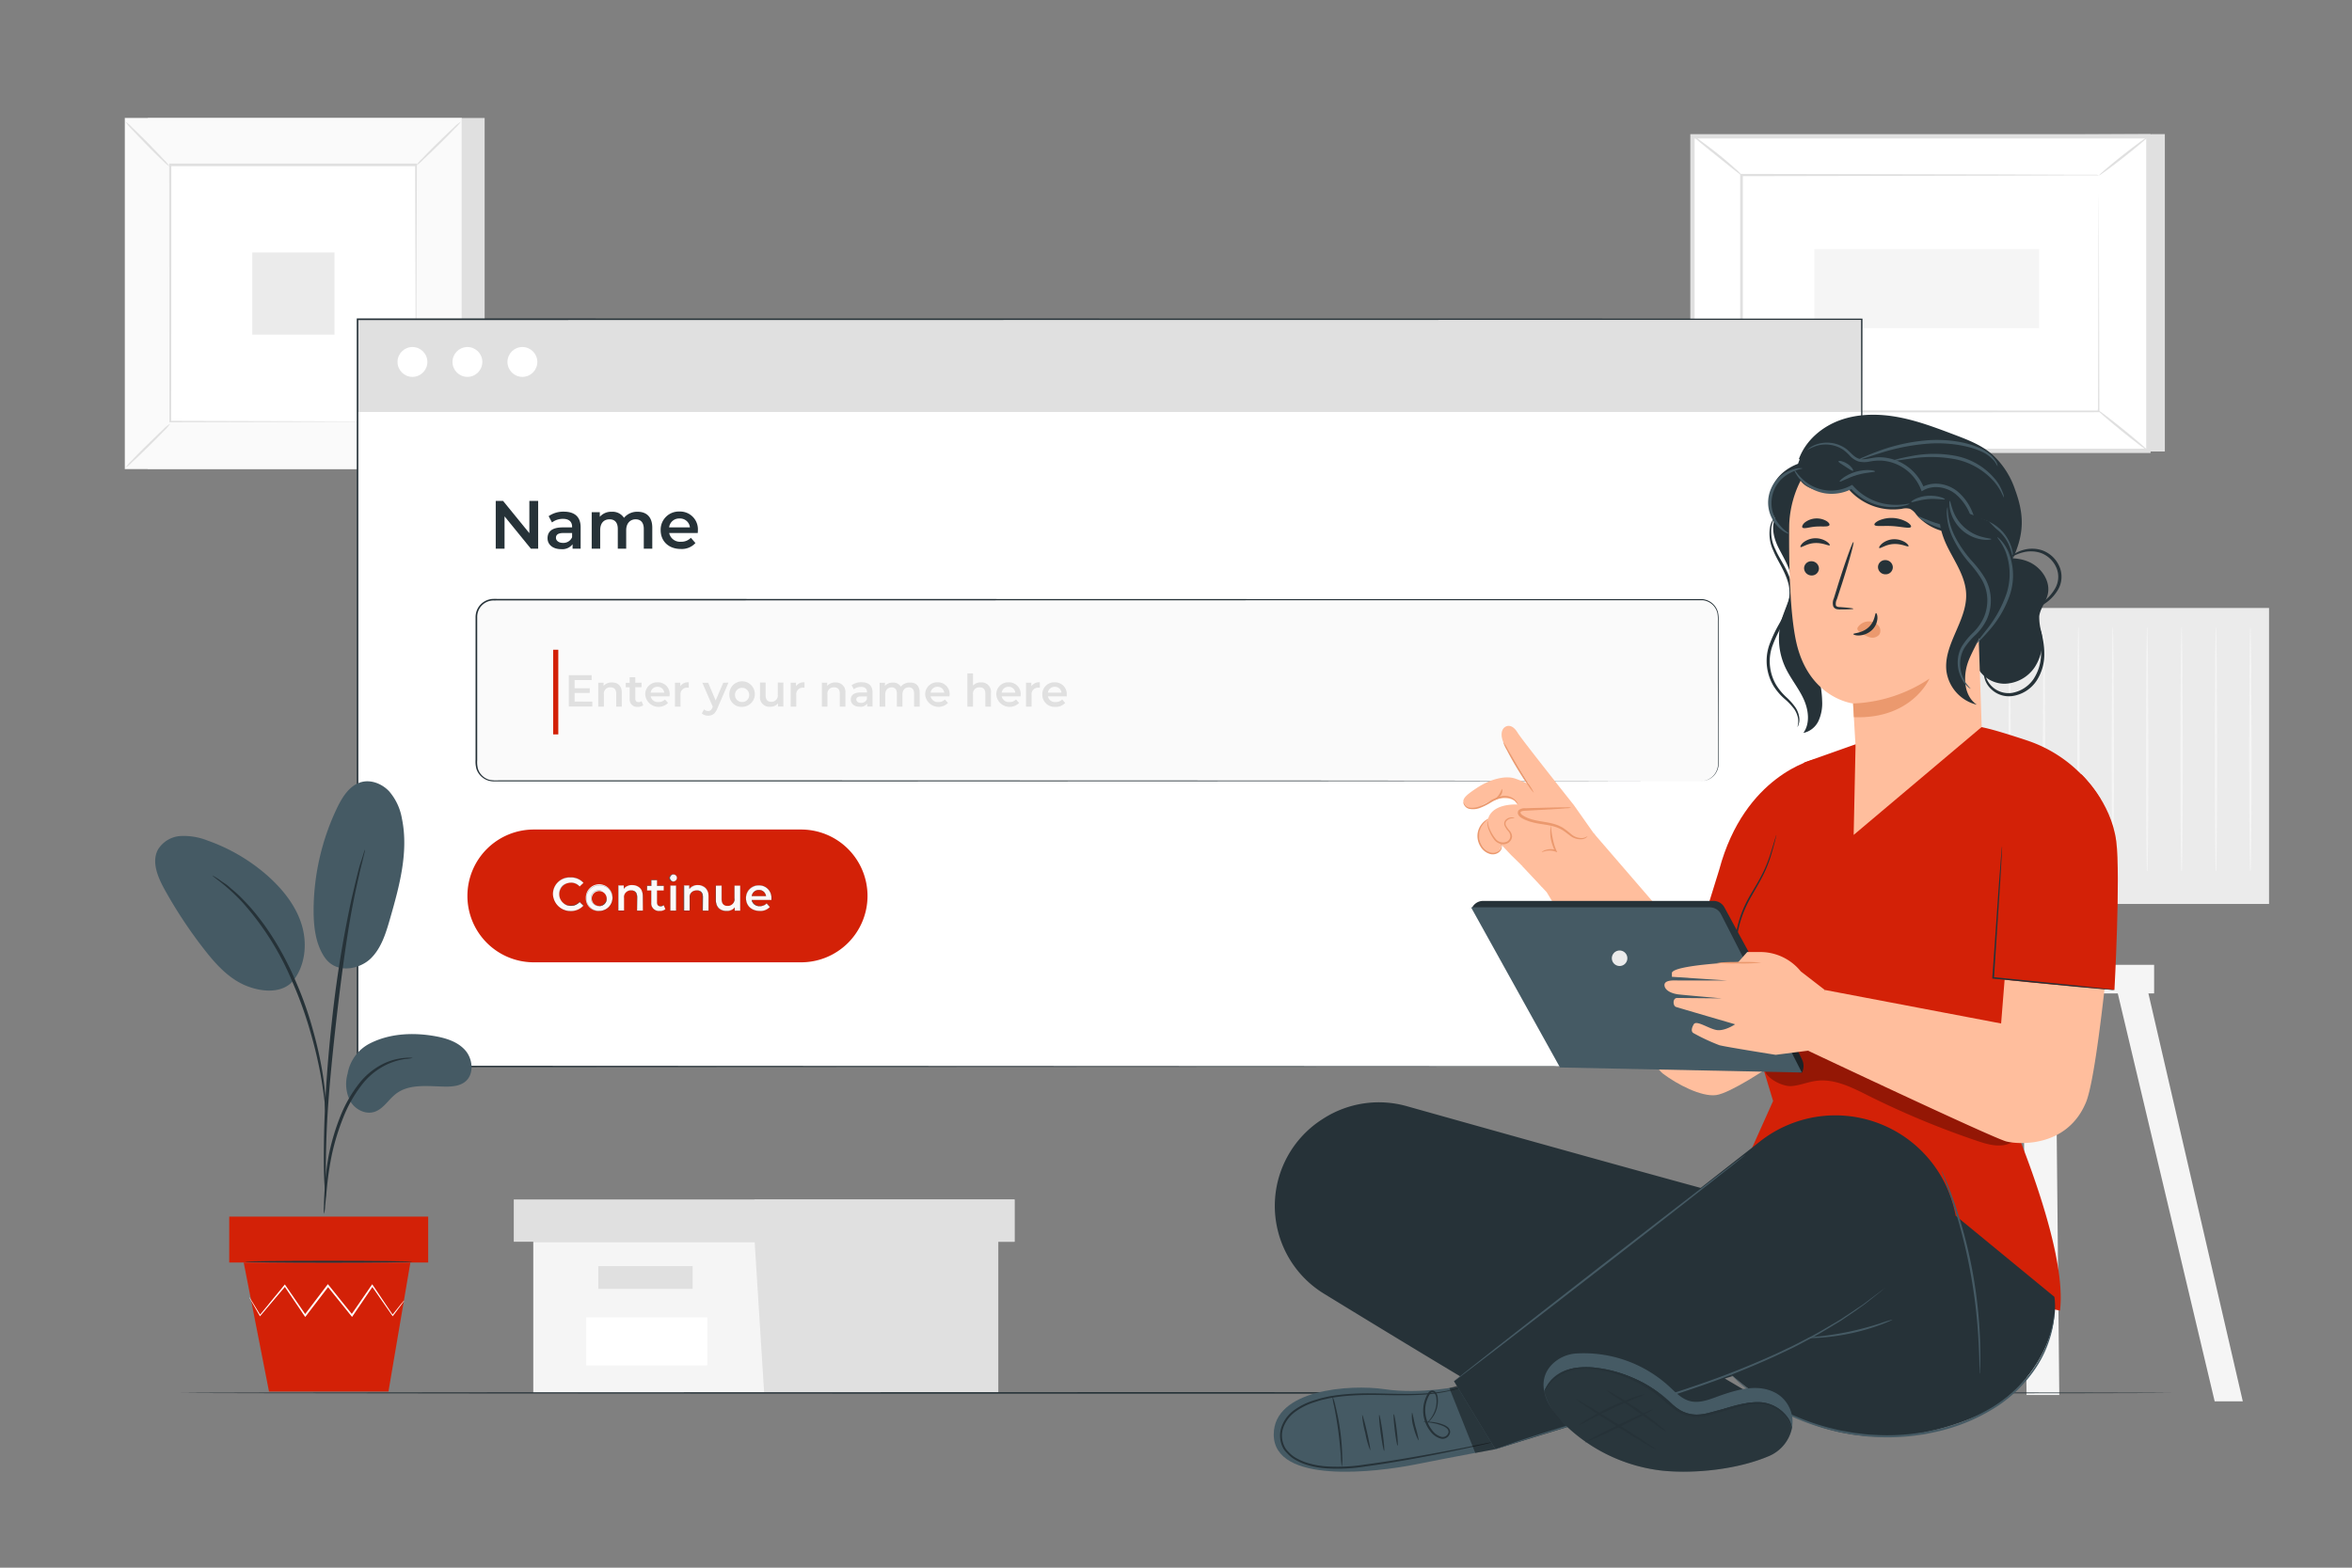 <svg xmlns="http://www.w3.org/2000/svg" viewBox="0 0 750 500"><rect x="0" y="0" width="750" height="500" fill="#808080" stroke="none"/><g id="freepik--background-complete--inject-47"><rect x="47.12" y="37.63" width="107.42" height="111.98" style="fill:#e0e0e0"></rect><rect x="39.84" y="37.63" width="107.42" height="111.98" style="fill:#fafafa"></rect><path d="M147.3,149.65H39.81V37.6H147.3Zm-107.42-.07H147.23V37.67H39.88Z" style="fill:#e0e0e0"></path><rect x="54.29" y="52.69" width="78.54" height="81.87" style="fill:#fff"></rect><path d="M54.29,135.11a13.32,13.32,0,0,1-1.94,2.25c-1.26,1.32-3,3.11-5,5.06s-3.79,3.68-5.13,4.91A12.37,12.37,0,0,1,40,149.22,13.11,13.11,0,0,1,41.88,147c1.26-1.32,3-3.12,5-5.07S50.69,138.22,52,137A11.33,11.33,0,0,1,54.29,135.11Z" style="fill:#e0e0e0"></path><path d="M132.83,134.9a13.32,13.32,0,0,1,2.25,1.94c1.32,1.26,3.12,3,5.06,5s3.68,3.79,4.91,5.13a12.37,12.37,0,0,1,1.89,2.27,13.58,13.58,0,0,1-2.24-1.93c-1.32-1.26-3.12-3-5.07-5s-3.69-3.81-4.92-5.15A11.33,11.33,0,0,1,132.83,134.9Z" style="fill:#e0e0e0"></path><path d="M132.61,52.91a13.11,13.11,0,0,1,1.94-2.26c1.26-1.32,3-3.11,5-5.06s3.8-3.68,5.13-4.91a12.77,12.77,0,0,1,2.27-1.89A12.18,12.18,0,0,1,145,41c-1.26,1.33-3,3.12-5,5.07s-3.8,3.69-5.14,4.93A12.57,12.57,0,0,1,132.61,52.91Z" style="fill:#e0e0e0"></path><path d="M54.07,53.11a13.32,13.32,0,0,1-2.25-1.94c-1.33-1.26-3.12-3-5.06-5s-3.69-3.8-4.92-5.13A12.77,12.77,0,0,1,40,38.78,12.4,12.4,0,0,1,42.2,40.7c1.32,1.26,3.12,3,5.07,5s3.69,3.8,4.92,5.14A12.17,12.17,0,0,1,54.07,53.11Z" style="fill:#e0e0e0"></path><path d="M132.61,134.56s0-.14,0-.4,0-.65,0-1.14c0-1,0-2.5,0-4.42,0-3.88,0-9.52-.08-16.69,0-14.33-.09-34.76-.15-59.22l.3.3L54.29,53h0l.34-.35c0,30.05,0,58.16-.05,81.87l-.29-.3,56.71.16,15.93.07,4.21,0h1.09l.38,0a2,2,0,0,1-.34,0l-1.06,0-4.16,0-15.86.08-56.9.15H54v-.3c0-23.71,0-51.82-.05-81.87v-.35h.35l78.32,0h.31v.31c-.07,24.54-.12,45-.16,59.42,0,7.13-.06,12.75-.08,16.62,0,1.89,0,3.34,0,4.36,0,.47,0,.84,0,1.11A2.29,2.29,0,0,1,132.61,134.56Z" style="fill:#e0e0e0"></path><rect x="80.45" y="80.52" width="26.21" height="26.21" style="fill:#ebebeb"></rect><polygon points="690.32 42.77 690.32 144 544.92 144 539.69 43.48 690.32 42.77" style="fill:#e0e0e0"></polygon><rect x="562.23" y="20.94" width="100.31" height="145.39" transform="translate(518.75 706.02) rotate(-90)" style="fill:#fff"></rect><path d="M685.77,144.48H539V42.79H685.77ZM540.38,143.1h144V44.17h-144Z" style="fill:#e0e0e0"></path><rect x="555.43" y="55.94" width="113.9" height="75.38" style="fill:#fff"></rect><path d="M669.33,55.94l-.56,0-1.62,0-6.25,0-23.48.09-82,.16.33-.33c0,23,0,48.55,0,75.38h0l-.36-.36,113.9.07-.28.29c.06-23,.11-41.75.15-54.85,0-6.55,0-11.66.07-15.17,0-1.73,0-3.06,0-4s0-1.39,0-1.39,0,.44,0,1.32,0,2.23,0,3.94c0,3.49,0,8.58.07,15.1,0,13.14.09,32,.15,55v.28h-.29l-113.9.07h-.36v-.36h0c0-26.83,0-52.35,0-75.38v-.33h.33l82.21.16,23.4.09,6.19,0,1.58,0Z" style="fill:#e0e0e0"></path><path d="M539.69,43.2a12,12,0,0,1,2.5,1.62c1.48,1.07,3.51,2.59,5.7,4.34s4.11,3.41,5.46,4.65a11.35,11.35,0,0,1,2.08,2.13c-.13.15-3.63-2.73-8-6.22S539.56,43.36,539.69,43.2Z" style="fill:#e0e0e0"></path><path d="M685.08,43.48c.12.16-3.3,3.07-7.65,6.51s-8,6.11-8.1,5.95,3.3-3.07,7.65-6.51S685,43.32,685.08,43.48Z" style="fill:#e0e0e0"></path><path d="M685,143.8l-16.21-13.14" style="fill:#fff"></path><path d="M668.75,130.66c.13-.15,3.86,2.67,8.33,6.29s8,6.7,7.88,6.85-3.85-2.66-8.33-6.29S668.63,130.82,668.75,130.66Z" style="fill:#e0e0e0"></path><path d="M539.69,143.79c-.13-.16,3.26-3,7.57-6.45s7.89-6,8-5.88-3.26,3-7.57,6.45S539.81,143.94,539.69,143.79Z" style="fill:#e0e0e0"></path><rect x="601.77" y="56.22" width="25.24" height="71.67" transform="translate(522.34 706.44) rotate(-90)" style="fill:#f5f5f5"></rect><polygon points="170.05 396.04 170.05 444.25 240.56 444.25 318.32 444.25 318.32 396.04 170.05 396.04" style="fill:#f5f5f5"></polygon><polygon points="163.83 382.56 163.83 396.04 323.51 396.04 323.51 382.56 240.56 382.56 163.83 382.56" style="fill:#e0e0e0"></polygon><polygon points="243.67 444.25 318.32 444.25 318.32 396.04 323.51 396.04 323.51 382.56 240.56 382.56 240.56 394.79 243.67 444.25" style="fill:#e0e0e0"></polygon><rect x="190.79" y="403.81" width="30.07" height="7.26" style="fill:#e0e0e0"></rect><rect x="186.92" y="420.14" width="38.61" height="15.33" style="fill:#fff"></rect><polygon points="619.11 309.16 585.04 446.95 594.01 446.95 628.92 309.16 619.11 309.16" style="fill:#f5f5f5"></polygon><polygon points="683.3 309.16 715.18 446.95 706.21 446.95 673.49 309.16 683.3 309.16" style="fill:#f5f5f5"></polygon><polygon points="656.66 444.92 646.22 444.92 644.66 286.78 655.1 286.78 656.66 444.92" style="fill:#f5f5f5"></polygon><rect x="576.21" y="193.91" width="147.34" height="94.4" style="fill:#ebebeb"></rect><rect x="612.95" y="307.72" width="73.95" height="9.12" style="fill:#f5f5f5"></rect><path d="M586,276a9.39,9.39,0,0,1,.1,1.73h-.2c-.15-4.62-.26-19.91-.26-38,0-10.94.08-20.83.11-28.12,0-3.52.08-6.41.11-8.52,0-.94,0-1.71.07-2.32a3.7,3.7,0,0,1,.07-.81,3.25,3.25,0,0,1,.08.81c0,.61,0,1.38.07,2.32,0,2.11.06,5,.11,8.52,0,7.29.07,17.18.11,28.12,0,18.13-.11,33.42-.27,38h-.2A10.74,10.74,0,0,1,586,276Z" style="fill:#f5f5f5"></path><path d="M597,276a10.74,10.74,0,0,1,.1,1.73h-.2c-.15-4.62-.26-19.91-.26-38,0-10.94.08-20.83.1-28.12,0-3.52.09-6.41.12-8.52,0-.94,0-1.71.07-2.32a3,3,0,0,1,.07-.81,3.7,3.7,0,0,1,.07.81c0,.61,0,1.38.07,2.32,0,2.11.07,5,.12,8.52,0,7.29.06,17.18.1,28.12,0,18.13-.11,33.42-.26,38h-.2A9.39,9.39,0,0,1,597,276Z" style="fill:#f5f5f5"></path><path d="M607.94,276a12.56,12.56,0,0,1,.1,1.73h-.2c-.16-4.62-.27-19.91-.27-38,0-10.94.08-20.83.11-28.12.05-3.52.09-6.41.11-8.52,0-.94.05-1.71.07-2.32a3.25,3.25,0,0,1,.08-.81,3.7,3.7,0,0,1,.07.81c0,.61,0,1.38.07,2.32,0,2.11.06,5,.11,8.52,0,7.29.07,17.18.11,28.12,0,18.13-.11,33.42-.26,38h-.21A9.79,9.79,0,0,1,607.94,276Z" style="fill:#f5f5f5"></path><path d="M618.9,276a9.39,9.39,0,0,1,.1,1.73h-.2c-.15-4.62-.26-19.91-.26-38,0-10.94.08-20.83.11-28.12,0-3.52.08-6.41.11-8.52,0-.94,0-1.71.07-2.32a3.7,3.7,0,0,1,.07-.81,3.25,3.25,0,0,1,.08.81c0,.61,0,1.38.06,2.32,0,2.11.07,5,.12,8.52,0,7.29.06,17.18.1,28.12,0,18.13-.11,33.42-.26,38h-.2A10.74,10.74,0,0,1,618.9,276Z" style="fill:#f5f5f5"></path><path d="M629.87,276a10.74,10.74,0,0,1,.1,1.73h-.2c-.15-4.62-.27-19.91-.27-38,0-10.94.08-20.83.11-28.12,0-3.52.09-6.41.12-8.52,0-.94,0-1.71.06-2.32a3.25,3.25,0,0,1,.08-.81,3.7,3.7,0,0,1,.07.81c0,.61,0,1.38.07,2.32,0,2.11.07,5,.11,8.52,0,7.29.07,17.18.11,28.12,0,18.13-.11,33.42-.26,38h-.2A9.39,9.39,0,0,1,629.87,276Z" style="fill:#f5f5f5"></path><path d="M640.83,276a9.39,9.39,0,0,1,.1,1.73h-.2c-.15-4.62-.26-19.91-.26-38,0-10.94.08-20.83.11-28.12,0-3.52.08-6.41.11-8.52,0-.94,0-1.71.07-2.32a3.7,3.7,0,0,1,.07-.81,3.25,3.25,0,0,1,.08.81c0,.61,0,1.38.07,2.32,0,2.11.06,5,.11,8.52,0,7.29.07,17.18.11,28.12,0,18.13-.11,33.42-.27,38h-.2A10.74,10.74,0,0,1,640.83,276Z" style="fill:#f5f5f5"></path><path d="M651.8,276a10.74,10.74,0,0,1,.1,1.73h-.2c-.15-4.62-.26-19.91-.26-38,0-10.94.08-20.83.1-28.12.05-3.52.09-6.41.12-8.52,0-.94.05-1.71.07-2.32a3,3,0,0,1,.07-.81,3.7,3.7,0,0,1,.07.81c0,.61,0,1.38.07,2.32,0,2.11.07,5,.12,8.52,0,7.29.06,17.18.1,28.12,0,18.13-.11,33.42-.26,38h-.2A9.39,9.39,0,0,1,651.8,276Z" style="fill:#f5f5f5"></path><path d="M662.77,276a12.56,12.56,0,0,1,.1,1.73h-.2c-.16-4.62-.27-19.91-.27-38,0-10.94.08-20.83.11-28.12,0-3.52.09-6.41.11-8.52,0-.94,0-1.71.07-2.32a3.25,3.25,0,0,1,.08-.81,3.7,3.7,0,0,1,.07.81c0,.61,0,1.38.07,2.32,0,2.11.06,5,.11,8.52,0,7.29.07,17.18.11,28.12,0,18.13-.11,33.42-.26,38h-.2A9.39,9.39,0,0,1,662.77,276Z" style="fill:#f5f5f5"></path><path d="M673.73,276a9.39,9.39,0,0,1,.1,1.73h-.2c-.15-4.62-.26-19.91-.26-38,0-10.94.08-20.83.11-28.12,0-3.52.08-6.41.11-8.52,0-.94,0-1.71.07-2.32a3.7,3.7,0,0,1,.07-.81,3.25,3.25,0,0,1,.08.81c0,.61,0,1.38.06,2.32,0,2.11.07,5,.12,8.52,0,7.29.06,17.18.11,28.12,0,18.13-.12,33.42-.27,38h-.2A10.74,10.74,0,0,1,673.73,276Z" style="fill:#f5f5f5"></path><path d="M684.7,276a10.74,10.74,0,0,1,.1,1.73h-.2c-.15-4.62-.27-19.91-.27-38,0-10.94.08-20.83.11-28.12,0-3.52.09-6.41.12-8.52,0-.94.05-1.71.06-2.32a3.25,3.25,0,0,1,.08-.81,3.7,3.7,0,0,1,.07.81c0,.61,0,1.38.07,2.32,0,2.11.07,5,.11,8.52,0,7.29.07,17.18.11,28.12,0,18.13-.11,33.42-.26,38h-.2A9.39,9.39,0,0,1,684.7,276Z" style="fill:#f5f5f5"></path><path d="M695.66,276a9.79,9.79,0,0,1,.11,1.73h-.21c-.15-4.62-.26-19.91-.26-38,0-10.94.08-20.83.11-28.12.05-3.52.08-6.41.11-8.52,0-.94.05-1.71.07-2.32a3.7,3.7,0,0,1,.07-.81,3.25,3.25,0,0,1,.08.81c0,.61,0,1.38.07,2.32,0,2.11.06,5,.11,8.52,0,7.29.07,17.18.11,28.12,0,18.13-.11,33.42-.26,38h-.21A12.56,12.56,0,0,1,695.66,276Z" style="fill:#f5f5f5"></path><path d="M706.63,276a10.74,10.74,0,0,1,.1,1.73h-.2c-.15-4.62-.26-19.91-.26-38,0-10.94.08-20.83.1-28.12,0-3.52.09-6.41.12-8.52,0-.94,0-1.71.07-2.32a3.7,3.7,0,0,1,.07-.81,3,3,0,0,1,.07.81c0,.61,0,1.38.07,2.32,0,2.11.07,5,.12,8.52,0,7.29.06,17.18.1,28.12,0,18.13-.11,33.42-.26,38h-.2A10.74,10.74,0,0,1,706.63,276Z" style="fill:#f5f5f5"></path><path d="M717.6,276a12.56,12.56,0,0,1,.1,1.73h-.2c-.16-4.62-.27-19.91-.27-38,0-10.94.08-20.83.11-28.12,0-3.52.09-6.41.11-8.52,0-.94.06-1.71.07-2.32a3.25,3.25,0,0,1,.08-.81,3.7,3.7,0,0,1,.07.81c0,.61,0,1.38.07,2.32,0,2.11.07,5,.11,8.52,0,7.29.07,17.18.11,28.12,0,18.13-.11,33.42-.26,38h-.2A9.39,9.39,0,0,1,717.6,276Z" style="fill:#f5f5f5"></path></g><g id="freepik--Floor--inject-47"><path d="M692.32,444.25c0,.14-142.08.26-317.3.26s-317.34-.12-317.34-.26S199.73,444,375,444,692.32,444.11,692.32,444.25Z" style="fill:#263238"></path></g><g id="freepik--Window--inject-47"><rect x="113.96" y="101.82" width="479.68" height="238.32" style="fill:#fff"></rect><rect x="113.96" y="101.82" width="479.68" height="29.57" style="fill:#e0e0e0"></rect><path d="M593.64,340.14c0-1.53-.07-91.36-.19-238.32l.19.19L114,102.08h0l.26-.26c0,84,0,164.63,0,238.32l-.25-.24,479.68.24L114,340.39h-.24v-.25c0-73.69,0-154.32,0-238.32v-.26h.3l479.64.06h.2v.2C593.72,248.78,593.64,338.61,593.64,340.14Z" style="fill:#263238"></path><rect x="151.9" y="191.27" width="395.99" height="57.88" rx="5.51" style="fill:#fafafa"></rect><path d="M542.38,249.15a5.88,5.88,0,0,0,2.24-.51,5.46,5.46,0,0,0,2.17-1.78,5.58,5.58,0,0,0,1.05-3.69c0-6,0-14.81-.05-26.17q0-8.53,0-18.92a11.09,11.09,0,0,0-.16-2.58,5.4,5.4,0,0,0-3.39-3.77,5.8,5.8,0,0,0-1.31-.3c-.45,0-.92,0-1.39,0H529.84l-54.84,0-317.56.08a5.24,5.24,0,0,0-5.27,5.28V242.5a8.6,8.6,0,0,0,.24,2.71,5.31,5.31,0,0,0,3.73,3.52,11.55,11.55,0,0,0,2.72.16h24.91l84.31,0,142.77.05,96.25.09,26.17,0,6.8,0,2.32,0-2.32,0-6.8,0-26.17.05-96.25.08-142.77.06H157.45a6.47,6.47,0,0,1-1.45-.18,5.82,5.82,0,0,1-4.09-3.86,9.1,9.1,0,0,1-.26-2.87V234q0-11.33,0-22.81V196.81a5.88,5.88,0,0,1,.77-2.9,5.82,5.82,0,0,1,5-2.9l317.56.08,54.84,0h11.68c.47,0,.93,0,1.41,0a5.89,5.89,0,0,1,1.38.32A5.61,5.61,0,0,1,546.6,193a5.55,5.55,0,0,1,1.25,2.4,10.79,10.79,0,0,1,.17,2.64q0,10.38,0,18.92c0,11.36,0,20.18,0,26.17a5.66,5.66,0,0,1-1.08,3.74,5.57,5.57,0,0,1-2.22,1.78,5.78,5.78,0,0,1-1.68.44Z" style="fill:#263238"></path><path d="M171.61,159.75V175h-2.33l-8.39-10.31V175h-2.81V159.75h2.33l8.39,10.3v-10.3Z" style="fill:#263238"></path><path d="M185.15,168.16V175h-2.57v-1.42a4.11,4.11,0,0,1-3.65,1.57c-2.65,0-4.33-1.46-4.33-3.48s1.31-3.46,4.83-3.46h3V168c0-1.59-1-2.52-2.89-2.52a5.73,5.73,0,0,0-3.52,1.15l-1.07-2a8.16,8.16,0,0,1,4.92-1.44C183.21,163.22,185.15,164.81,185.15,168.16Zm-2.72,3.18V170h-2.8c-1.85,0-2.35.69-2.35,1.54s.83,1.61,2.22,1.61A3,3,0,0,0,182.43,171.34Z" style="fill:#263238"></path><path d="M208,168.31V175h-2.71v-6.31c0-2.06-1-3.06-2.61-3.06s-3,1.17-3,3.47V175H197v-6.31c0-2.06-1-3.06-2.61-3.06-1.81,0-3,1.17-3,3.47V175h-2.71V163.36h2.58v1.47a4.83,4.83,0,0,1,3.81-1.61,4.35,4.35,0,0,1,3.91,1.94,5.42,5.42,0,0,1,4.35-1.94C206.09,163.22,208,164.81,208,168.31Z" style="fill:#263238"></path><path d="M222.5,170h-9.11a3.51,3.51,0,0,0,3.76,2.78,4.13,4.13,0,0,0,3.15-1.26l1.46,1.68a5.87,5.87,0,0,1-4.67,1.89c-3.9,0-6.42-2.5-6.42-6a5.78,5.78,0,0,1,6-5.94,5.67,5.67,0,0,1,5.87,6C222.54,169.44,222.52,169.77,222.5,170Zm-9.13-1.8H220a3.16,3.16,0,0,0-3.29-2.83A3.2,3.2,0,0,0,213.37,168.23Z" style="fill:#263238"></path><path d="M188.87,223.78v1.56h-7.49v-10h7.29v1.56h-5.44v2.6h4.83V221h-4.83v2.76Z" style="fill:#e0e0e0"></path><path d="M198.28,221v4.37H196.5v-4.15c0-1.35-.67-2-1.82-2a2,2,0,0,0-2.12,2.3v3.86h-1.79v-7.63h1.7v1a3.31,3.31,0,0,1,2.63-1.08C196.93,217.62,198.28,218.67,198.28,221Z" style="fill:#e0e0e0"></path><path d="M205.13,224.92a2.74,2.74,0,0,1-1.71.52,2.35,2.35,0,0,1-2.63-2.57V219.2h-1.25v-1.43h1.25V216h1.79v1.75h2v1.43h-2v3.62c0,.75.37,1.15,1,1.15a1.56,1.56,0,0,0,1-.32Z" style="fill:#e0e0e0"></path><path d="M213.49,222.09h-6a2.31,2.31,0,0,0,2.47,1.83,2.71,2.71,0,0,0,2.07-.83l1,1.1a4.27,4.27,0,0,1-7.28-2.67,3.79,3.79,0,0,1,3.94-3.9,3.73,3.73,0,0,1,3.86,3.95C213.52,221.71,213.5,221.92,213.49,222.09Zm-6-1.18h4.33a2.09,2.09,0,0,0-2.16-1.86A2.11,2.11,0,0,0,207.49,220.91Z" style="fill:#e0e0e0"></path><path d="M219.64,217.62v1.7a3.47,3.47,0,0,0-.42,0,2.08,2.08,0,0,0-2.21,2.36v3.7h-1.78v-7.63h1.69v1.11A3,3,0,0,1,219.64,217.62Z" style="fill:#e0e0e0"></path><path d="M232.3,217.71,228.73,226c-.7,1.73-1.67,2.26-2.94,2.26a3.15,3.15,0,0,1-2-.7l.71-1.32a1.93,1.93,0,0,0,1.32.53c.62,0,1-.3,1.34-1.05l.13-.3-3.33-7.66h1.86l2.39,5.64,2.42-5.64Z" style="fill:#e0e0e0"></path><path d="M232.57,221.52a4.07,4.07,0,1,1,4.06,3.92A3.84,3.84,0,0,1,232.57,221.52Zm6.33,0a2.27,2.27,0,1,0-2.27,2.39A2.22,2.22,0,0,0,238.9,221.52Z" style="fill:#e0e0e0"></path><path d="M249.79,217.71v7.63h-1.7v-1a3.11,3.11,0,0,1-2.45,1.07,3,3,0,0,1-3.29-3.37v-4.36h1.79v4.11c0,1.39.65,2.05,1.78,2.05a2,2,0,0,0,2.09-2.3v-3.86Z" style="fill:#e0e0e0"></path><path d="M256.54,217.62v1.7a3.15,3.15,0,0,0-.41,0,2.08,2.08,0,0,0-2.21,2.36v3.7h-1.79v-7.63h1.7v1.11A3,3,0,0,1,256.54,217.62Z" style="fill:#e0e0e0"></path><path d="M269.58,221v4.37h-1.79v-4.15c0-1.35-.67-2-1.81-2a2,2,0,0,0-2.13,2.3v3.86h-1.78v-7.63h1.7v1a3.3,3.3,0,0,1,2.62-1.08A3,3,0,0,1,269.58,221Z" style="fill:#e0e0e0"></path><path d="M278.23,220.87v4.47h-1.69v-.93a2.68,2.68,0,0,1-2.4,1c-1.74,0-2.84-1-2.84-2.29s.86-2.27,3.17-2.27h2v-.11c0-1.05-.62-1.66-1.9-1.66a3.79,3.79,0,0,0-2.31.76l-.7-1.3a5.35,5.35,0,0,1,3.23-.95C277,217.62,278.23,218.67,278.23,220.87ZM276.44,223v-.88H274.6c-1.21,0-1.54.45-1.54,1s.54,1.06,1.46,1.06A1.93,1.93,0,0,0,276.44,223Z" style="fill:#e0e0e0"></path><path d="M293.27,221v4.37h-1.79v-4.15c0-1.35-.63-2-1.71-2s-2,.77-2,2.29v3.87H286v-4.15c0-1.35-.63-2-1.72-2s-2,.77-2,2.29v3.87h-1.79v-7.63h1.7v1a3.18,3.18,0,0,1,2.5-1.06,2.86,2.86,0,0,1,2.57,1.28,3.56,3.56,0,0,1,2.86-1.28C292,217.62,293.27,218.67,293.27,221Z" style="fill:#e0e0e0"></path><path d="M302.76,222.09h-6a2.31,2.31,0,0,0,2.47,1.83,2.71,2.71,0,0,0,2.07-.83l1,1.1a4.27,4.27,0,0,1-7.28-2.67,3.79,3.79,0,0,1,3.94-3.9,3.73,3.73,0,0,1,3.86,3.95C302.79,221.71,302.77,221.92,302.76,222.09Zm-6-1.18h4.33a2.09,2.09,0,0,0-2.16-1.86A2.11,2.11,0,0,0,296.76,220.91Z" style="fill:#e0e0e0"></path><path d="M316,221v4.37h-1.79v-4.15c0-1.35-.67-2-1.81-2a2,2,0,0,0-2.13,2.3v3.86h-1.78v-10.6h1.78v3.86a3.41,3.41,0,0,1,2.54-1A3,3,0,0,1,316,221Z" style="fill:#e0e0e0"></path><path d="M325.43,222.09h-6a2.31,2.31,0,0,0,2.47,1.83,2.71,2.71,0,0,0,2.07-.83l1,1.1a4.27,4.27,0,0,1-7.28-2.67,3.79,3.79,0,0,1,3.94-3.9,3.73,3.73,0,0,1,3.86,3.95C325.46,221.71,325.44,221.92,325.43,222.09Zm-6-1.18h4.33a2.09,2.09,0,0,0-2.16-1.86A2.11,2.11,0,0,0,319.43,220.91Z" style="fill:#e0e0e0"></path><path d="M331.58,217.62v1.7a3.51,3.51,0,0,0-.41,0,2.08,2.08,0,0,0-2.22,2.36v3.7h-1.78v-7.63h1.7v1.11A3,3,0,0,1,331.58,217.62Z" style="fill:#e0e0e0"></path><path d="M340.16,222.09h-6a2.3,2.3,0,0,0,2.47,1.83,2.73,2.73,0,0,0,2.07-.83l.95,1.1a3.83,3.83,0,0,1-3.07,1.25,3.88,3.88,0,0,1-4.21-3.92,3.79,3.79,0,0,1,3.94-3.9,3.73,3.73,0,0,1,3.86,3.95C340.19,221.71,340.17,221.92,340.16,222.09Zm-6-1.18h4.33a2.08,2.08,0,0,0-2.16-1.86A2.12,2.12,0,0,0,334.16,220.91Z" style="fill:#e0e0e0"></path><path d="M255.45,306.92H170.22a21.17,21.17,0,0,1-21.17-21.18h0a21.17,21.17,0,0,1,21.17-21.17h85.23a21.17,21.17,0,0,1,21.18,21.17h0A21.18,21.18,0,0,1,255.45,306.92Z" style="fill:#D32107"></path><rect x="176.39" y="207.23" width="1.64" height="27" style="fill:#D32107"></rect><path d="M176.31,285.21a5.34,5.34,0,0,1,5.62-5.39,5.29,5.29,0,0,1,4.14,1.75l-1.25,1.18a3.7,3.7,0,0,0-2.8-1.22,3.68,3.68,0,1,0,0,7.36,3.65,3.65,0,0,0,2.8-1.24l1.25,1.2a5.67,5.67,0,0,1-9.76-3.64Z" style="fill:#fafafa"></path><path d="M181.91,290.62a5.74,5.74,0,0,1-4-1.53,5.5,5.5,0,0,1,0-7.77,5.79,5.79,0,0,1,4-1.53,5.36,5.36,0,0,1,4.16,1.76l0,0,0,0-1.28,1.2v0a3.66,3.66,0,0,0-2.78-1.22,3.77,3.77,0,0,0-2.67,1,3.82,3.82,0,0,0,0,5.26,3.77,3.77,0,0,0,2.67,1,3.63,3.63,0,0,0,2.78-1.24v0l0,0,1.28,1.21,0,0A5.34,5.34,0,0,1,181.91,290.62Zm0-10.77a5.71,5.71,0,0,0-4,1.51,5.46,5.46,0,0,0,0,7.7,5.72,5.72,0,0,0,4,1.51,5.33,5.33,0,0,0,4.13-1.72l-1.22-1.17a3.69,3.69,0,0,1-2.8,1.24,3.71,3.71,0,1,1,0-7.42,3.7,3.7,0,0,1,2.8,1.22l1.22-1.15A5.3,5.3,0,0,0,181.93,279.85Z" style="fill:#263238"></path><path d="M186.81,286.45a4.26,4.26,0,1,1,4.25,4.1A4,4,0,0,1,186.81,286.45Zm6.63,0a2.37,2.37,0,1,0-2.38,2.5A2.33,2.33,0,0,0,193.44,286.45Z" style="fill:#fafafa"></path><path d="M191.06,290.58a4.12,4.12,0,1,1,0-8.24,4.41,4.41,0,0,1,3.08,1.15,4.24,4.24,0,0,1,0,5.93A4.37,4.37,0,0,1,191.06,290.58Zm0-8.19a4.07,4.07,0,1,0,0,8.14,4.35,4.35,0,0,0,3.05-1.15,4.19,4.19,0,0,0,0-5.85A4.34,4.34,0,0,0,191.06,282.39Zm0,6.59a2.53,2.53,0,1,1,2.41-2.53A2.35,2.35,0,0,1,191.06,289Zm0-5a2.48,2.48,0,1,0,2.36,2.47A2.3,2.3,0,0,0,191.06,284Z" style="fill:#263238"></path><path d="M205,285.87v4.58h-1.87v-4.34c0-1.43-.7-2.11-1.9-2.11a2.12,2.12,0,0,0-2.23,2.41v4h-1.87v-8h1.78v1a3.46,3.46,0,0,1,2.75-1.13C203.58,282.36,205,283.46,205,285.87Z" style="fill:#fafafa"></path><path d="M205,290.47h-1.92v-4.36c0-1.37-.65-2.09-1.88-2.09a2.1,2.1,0,0,0-2.21,2.39v4.06H197.1v-8h1.83v1a3.54,3.54,0,0,1,2.73-1.08,3.42,3.42,0,0,1,2.41.85,3.61,3.61,0,0,1,1,2.68Zm-1.87-.05H205v-4.55c0-2.21-1.21-3.48-3.32-3.48a3.45,3.45,0,0,0-2.73,1.11l-.05.06v-1.08h-1.73v7.94H199v-4a2.16,2.16,0,0,1,2.26-2.44c1.26,0,1.93.74,1.93,2.14Z" style="fill:#263238"></path><path d="M212.19,290a2.93,2.93,0,0,1-1.79.54,2.46,2.46,0,0,1-2.76-2.69V284h-1.32v-1.5h1.32v-1.82h1.87v1.82h2.14V284h-2.14v3.8c0,.78.39,1.2,1.11,1.2a1.67,1.67,0,0,0,1-.33Z" style="fill:#fafafa"></path><path d="M210.4,290.58a2.48,2.48,0,0,1-2.78-2.72V284H206.3v-1.55h1.32v-1.83h1.92v1.83h2.14V284h-2.14v3.77c0,.77.37,1.17,1.08,1.17a1.64,1.64,0,0,0,1-.32l0,0v0l.53,1.35h0A3,3,0,0,1,210.4,290.58ZM206.35,284h1.32v3.87a2.43,2.43,0,0,0,2.73,2.67,2.9,2.9,0,0,0,1.76-.52l-.5-1.29a1.71,1.71,0,0,1-1,.32c-.73,0-1.13-.44-1.13-1.23V284h2.14v-1.45h-2.14v-1.83h-1.82v1.83h-1.32Z" style="fill:#263238"></path><path d="M213.48,280a1.14,1.14,0,0,1,1.2-1.12,1.12,1.12,0,0,1,1.2,1.08,1.2,1.2,0,0,1-2.4,0Zm.26,2.44h1.87v8h-1.87Z" style="fill:#fafafa"></path><path d="M215.63,290.47h-1.92v-8h1.92Zm-1.87-.05h1.82v-7.94h-1.82Zm.92-9.26a1.15,1.15,0,1,1,0-2.29,1.13,1.13,0,0,1,1.22,1.1A1.16,1.16,0,0,1,214.68,281.16Zm0-2.24a1.1,1.1,0,1,0,1.17,1.05A1.09,1.09,0,0,0,214.68,278.92Z" style="fill:#263238"></path><path d="M225.94,285.87v4.58h-1.87v-4.34c0-1.43-.71-2.11-1.91-2.11a2.12,2.12,0,0,0-2.23,2.41v4h-1.87v-8h1.78v1a3.48,3.48,0,0,1,2.76-1.13C224.51,282.36,225.94,283.46,225.94,285.87Z" style="fill:#fafafa"></path><path d="M226,290.47H224v-4.36c0-1.37-.65-2.09-1.88-2.09a2.09,2.09,0,0,0-2.2,2.39v4.06H218v-8h1.83v1a3.53,3.53,0,0,1,2.73-1.08,3.41,3.41,0,0,1,2.4.85,3.57,3.57,0,0,1,1,2.68Zm-1.87-.05h1.82v-4.55c0-2.21-1.21-3.48-3.31-3.48a3.47,3.47,0,0,0-2.74,1.11l0,.06v-1.08h-1.73v7.94h1.82v-4a2.16,2.16,0,0,1,2.25-2.44c1.26,0,1.93.74,1.93,2.14Z" style="fill:#263238"></path><path d="M236.06,282.45v8h-1.78v-1a3.28,3.28,0,0,1-2.58,1.12c-2,0-3.44-1.12-3.44-3.53v-4.57h1.87v4.31c0,1.46.69,2.15,1.87,2.15a2.11,2.11,0,0,0,2.19-2.41v-4.05Z" style="fill:#fafafa"></path><path d="M231.7,290.58a3.5,3.5,0,0,1-2.5-.87,3.58,3.58,0,0,1-1-2.69v-4.59h1.92v4.33c0,1.39.64,2.12,1.84,2.12,1.38,0,2.16-.87,2.16-2.38v-4.07h1.92v8h-1.83v-1A3.33,3.33,0,0,1,231.7,290.58Zm-3.41-8.1V287a3.5,3.5,0,0,0,.94,2.65,3.42,3.42,0,0,0,2.47.86,3.26,3.26,0,0,0,2.56-1.12l0-.05v1.06H236v-7.94h-1.82v4a2.14,2.14,0,0,1-2.21,2.43c-1.24,0-1.89-.75-1.89-2.17v-4.28Z" style="fill:#263238"></path><path d="M246,287.05h-6.27a2.43,2.43,0,0,0,2.59,1.92,2.88,2.88,0,0,0,2.17-.87l1,1.15a4,4,0,0,1-3.21,1.3c-2.68,0-4.42-1.72-4.42-4.1a4,4,0,0,1,4.13-4.09,3.9,3.9,0,0,1,4,4.14C246,286.65,246,286.87,246,287.05Zm-6.28-1.24h4.53a2.17,2.17,0,0,0-2.26-1.95A2.21,2.21,0,0,0,239.72,285.81Z" style="fill:#fafafa"></path><path d="M242.28,290.58a4.59,4.59,0,0,1-3.23-1.17,4.14,4.14,0,0,1,2.94-7.07,3.94,3.94,0,0,1,4.07,4.16c0,.18,0,.45,0,.55v0h-6.27a2.41,2.41,0,0,0,2.56,1.86,2.83,2.83,0,0,0,2.15-.86l0,0,0,0,1,1.17,0,0A4.08,4.08,0,0,1,242.28,290.58Zm-.29-8.19a4.1,4.1,0,0,0-2.91,7,4.56,4.56,0,0,0,3.2,1.15,4,4,0,0,0,3.18-1.28l-1-1.12a2.89,2.89,0,0,1-2.17.86,2.44,2.44,0,0,1-2.61-1.93v0H246c0-.11,0-.36,0-.52A3.89,3.89,0,0,0,242,282.39Zm2.29,3.44h-4.59v0a2.32,2.32,0,0,1,4.59,0Zm-4.53-.05h4.47a2.27,2.27,0,0,0-4.47,0Z" style="fill:#263238"></path><circle cx="131.52" cy="115.44" r="4.76" style="fill:#fff"></circle><circle cx="149.05" cy="115.44" r="4.76" style="fill:#fff"></circle><circle cx="166.58" cy="115.44" r="4.76" style="fill:#fff"></circle></g><g id="freepik--Plant--inject-47"><path d="M117.81,332.87c6.2-3.21,13.51-3.62,20.4-2.48,3.7.61,7.56,1.72,10.07,4.5s3,7.67.11,10.06c-1.72,1.42-4.12,1.63-6.36,1.61-5.39-.07-11.37-1-15.68,2.23-2.46,1.85-4.09,4.93-7,5.84s-6.12-.81-7.65-3.4a11.92,11.92,0,0,1-.86-8.77A13.37,13.37,0,0,1,117.81,332.87Z" style="fill:#455a64"></path><path d="M103.59,305.42c3.8,5.42,11.17,3.63,14.59.32s4.86-8.1,6.18-12.67c3-10.45,6-21.4,3.8-32a17.86,17.86,0,0,0-4.09-8.71c-2.24-2.36-5.67-3.76-8.81-2.93-3.72,1-6,4.62-7.7,8.09A76.37,76.37,0,0,0,100,290.25c0,5.28.6,10.82,3.58,15.17" style="fill:#455a64"></path><path d="M93.17,313.2c4.12-4.89,4.91-12,3.07-18.14s-6-11.34-10.74-15.59a58,58,0,0,0-19.25-11.36,20.49,20.49,0,0,0-8.65-1.47,9.08,9.08,0,0,0-7.27,4.4c-2,3.86-.08,8.54,2,12.37A146.64,146.64,0,0,0,65,302.65c3.79,4.89,8.13,9.71,13.9,11.91s11.77,1.95,14.83-2.05" style="fill:#455a64"></path><path d="M103.34,387.16a12.18,12.18,0,0,0,.34-2.46c.17-1.79.39-4,.65-6.72a98,98,0,0,1,1.52-9.85,75.06,75.06,0,0,1,3.58-11.64A42.63,42.63,0,0,1,115.37,346a22.15,22.15,0,0,1,7.51-6.25,21.17,21.17,0,0,1,6.32-2,11.93,11.93,0,0,0,2.45-.35,11.69,11.69,0,0,0-2.49,0,19.15,19.15,0,0,0-6.6,1.72,22.19,22.19,0,0,0-7.92,6.3,41.87,41.87,0,0,0-6.16,10.73,71.31,71.31,0,0,0-3.55,11.83,81.6,81.6,0,0,0-1.31,10c-.22,2.85-.3,5.16-.34,6.76A11.39,11.39,0,0,0,103.34,387.16Z" style="fill:#263238"></path><path d="M103.8,382a5,5,0,0,0,.07-1.14c0-.86,0-1.94,0-3.27,0-2.83,0-6.93.14-12,.25-10.13,1.13-21,2.81-36.42,1.6-14.45,3.74-31.28,6-42.22.48-2.49,1-4.73,1.43-6.69s.81-3.66,1.18-5l.76-3.17a5.47,5.47,0,0,0,.2-1.13A4.5,4.5,0,0,0,116,272c-.25.82-.56,1.86-1,3.13s-.85,3-1.34,5-1,4.19-1.58,6.67A369.4,369.4,0,0,0,105.8,326c-1.69,15.41-2.45,29.44-2.52,39.6-.06,5.07,0,9.19.18,12,.08,1.33.15,2.41.2,3.27A4.55,4.55,0,0,0,103.8,382Z" style="fill:#263238"></path><path d="M103.87,354.94a21.34,21.34,0,0,0,0-3.42,91.85,91.85,0,0,0-1-9.24,122.48,122.48,0,0,0-3-13.48,110.84,110.84,0,0,0-5.63-15.94c-4.68-11.08-11-20.14-16.55-25.76a40,40,0,0,0-3.89-3.61c-.6-.51-1.12-1-1.66-1.41l-1.51-1a21.66,21.66,0,0,0-2.87-1.84c-.17.22,4.07,2.71,9.41,8.4a89.36,89.36,0,0,1,16.13,25.67,125.61,125.61,0,0,1,5.67,15.79,135.63,135.63,0,0,1,3.2,13.34c.7,3.84,1.11,7,1.36,9.16A21.58,21.58,0,0,0,103.87,354.94Z" style="fill:#263238"></path><polygon points="77.71 402.67 85.78 443.82 123.87 443.82 130.86 402.67 77.71 402.67" style="fill:#D32107"></polygon><rect x="73.1" y="388.03" width="63.44" height="14.64" style="fill:#D32107"></rect><path d="M128.91,414.81a1.44,1.44,0,0,1-.22.34l-.68.94-2.67,3.56-.12.16-.11-.17-6.56-9.44h.38l-6.46,9.52-.2.3-.23-.28-7.65-9.49h.44l-.42.55c-2.38,3.1-4.67,6.11-6.85,8.94l-.22.3-.22-.31-6.45-9.52.37,0-8,9.44-.14.17-.11-.19-2.49-4.36-.64-1.16a2.53,2.53,0,0,1-.2-.41s.11.11.27.36l.71,1.12,2.61,4.28-.25,0,7.83-9.55.2-.25.18.26,6.51,9.48h-.44l6.83-9c.15-.18.29-.37.42-.55l.22-.28.23.28c2.67,3.33,5.25,6.55,7.63,9.5l-.43,0,6.52-9.47.19-.28.19.28,6.42,9.55h-.24l2.78-3.47.74-.89C128.8,414.9,128.9,414.8,128.91,414.81Z" style="fill:#fff"></path><path d="M131.52,402.42c0,.17-12,.3-26.7.3s-26.71-.13-26.71-.3,12-.3,26.71-.3S131.52,402.26,131.52,402.42Z" style="fill:#263238"></path></g><g id="freepik--Character--inject-47"><path d="M485.48,276.27l7.74,8.31s32.39,54.32,37,57.81,12.35,7.5,17,6.88,16.94-9,16.94-9l-10.74-33L541.2,304l-33-38.24Z" style="fill:#ffbe9d"></path><path d="M491.68,282.82c-2.76-3.32-9.85-10.13-9.85-10.13l-3-3.19a5.85,5.85,0,0,0-.33.82,3.29,3.29,0,0,1-.76,1.47,2.59,2.59,0,0,1-2.95,0,6.23,6.23,0,0,1-.22-10.76,4.48,4.48,0,0,1,.82-1.61c2.53-3.26,8.48-2.82,8.48-2.82l-.89-1.27s-4.05-2.52-10.79,1.75a4.87,4.87,0,0,1-3.4.74,2.49,2.49,0,0,1-1.81-1.1c-1-1.67-.05-2.8,4.12-5.52s9.09-4,12.21-2.82a32.63,32.63,0,0,1,4.28,1.82s-7.36-11.88-7.8-12.65c-1.26-2.23-1.32-4.66.09-5.65.9-.63,2.5-.77,4.05,1.78,1.33,2.21,17.92,23.07,17.92,23.07l6.8,9.65Z" style="fill:#ffbe9d"></path><path d="M506.2,266.74c-1,1.1-2.88,1-4.23.27s-2.42-1.83-3.72-2.62c-3.87-2.37-9.17-1.4-12.93-3.95-.52-.36-1.05-1-.82-1.55s.93-.65,1.52-.67l15-.62" style="fill:#ffbe9d"></path><path d="M501,257.6a6,6,0,0,0-1.63-.1c-1.05,0-2.56,0-4.44.05l-6.57.17-1.9.07a2.93,2.93,0,0,0-2.17.6,1.27,1.27,0,0,0-.16,1.41,2.54,2.54,0,0,0,.82.92,9.21,9.21,0,0,0,2,1c2.79,1.08,5.57,1.12,7.92,1.72a11.05,11.05,0,0,1,3.17,1.2c.91.53,1.68,1.21,2.46,1.75a5.32,5.32,0,0,0,4.32,1.22c1.09-.29,1.42-.91,1.38-.91a4.34,4.34,0,0,1-1.45.58,5.12,5.12,0,0,1-3.89-1.37,29.8,29.8,0,0,0-2.45-1.88,11.9,11.9,0,0,0-3.35-1.36c-2.44-.65-5.22-.74-7.79-1.74a9.41,9.41,0,0,1-1.78-.94c-.51-.35-.78-.87-.53-1.09s.93-.31,1.57-.33l1.9-.1,6.57-.36c1.87-.11,3.38-.22,4.42-.32A5.77,5.77,0,0,0,501,257.6Z" style="fill:#eb996e"></path><path d="M484.08,256.52a6.47,6.47,0,0,0-2.18-1.82,4.85,4.85,0,0,0-3-.24,12,12,0,0,0-3.5,1.5,20.1,20.1,0,0,1-3.55,1.75,6.3,6.3,0,0,1-3.27.28,2.45,2.45,0,0,1-1.74-1.36,1.48,1.48,0,0,1-.18-.79s.12.27.37.69a2.3,2.3,0,0,0,1.63,1.07,6.32,6.32,0,0,0,3-.37,21.53,21.53,0,0,0,3.43-1.76,12,12,0,0,1,3.69-1.51,4.94,4.94,0,0,1,3.25.39,4.5,4.5,0,0,1,1.67,1.44A1.82,1.82,0,0,1,484.08,256.52Z" style="fill:#eb996e"></path><path d="M479.33,236.64a16.44,16.44,0,0,1,1.48,2.36l3.41,5.74,3.5,5.7a15.7,15.7,0,0,1,1.4,2.41,12.94,12.94,0,0,1-1.72-2.19c-1-1.4-2.3-3.39-3.65-5.63s-2.5-4.32-3.28-5.85A11.48,11.48,0,0,1,479.33,236.64Z" style="fill:#eb996e"></path><path d="M483,260.85a3.6,3.6,0,0,1-.86.15,2.56,2.56,0,0,0-1.88,1,1.36,1.36,0,0,0,0,1.37,7.49,7.49,0,0,0,1.05,1.47,3.13,3.13,0,0,1,.86,2,2.67,2.67,0,0,1-1.25,2,3,3,0,0,1-2.36.33,3.82,3.82,0,0,1-1.89-1.12,12.27,12.27,0,0,1-1.81-3.09,7.3,7.3,0,0,1-.59-2.33,1.7,1.7,0,0,1,.13-.87,7.35,7.35,0,0,1,.09.85,8.3,8.3,0,0,0,.73,2.2,12.9,12.9,0,0,0,1.83,2.9,3,3,0,0,0,3.57.67,2.13,2.13,0,0,0,1-1.61,2.57,2.57,0,0,0-.71-1.7,7.64,7.64,0,0,1-1.07-1.61,1.77,1.77,0,0,1,.11-1.76,2.67,2.67,0,0,1,2.19-1A2.28,2.28,0,0,1,483,260.85Z" style="fill:#eb996e"></path><path d="M478.54,268.81s.24.2.34.71a2.41,2.41,0,0,1-.64,2.07,3.21,3.21,0,0,1-3.1.78,5.23,5.23,0,0,1-3.08-2.43,6.39,6.39,0,0,1-.92-3.8,6.19,6.19,0,0,1,1.09-3,5.85,5.85,0,0,1,1.53-1.5c.42-.28.69-.37.7-.34a10.07,10.07,0,0,0-1.9,2.06,5.93,5.93,0,0,0,0,6.3,4.91,4.91,0,0,0,2.74,2.23,2.85,2.85,0,0,0,2.7-.57,2.29,2.29,0,0,0,.7-1.76C478.64,269.08,478.5,268.83,478.54,268.81Z" style="fill:#eb996e"></path><path d="M491.61,271.79c0-.05.35-.39,1.15-.68a5.19,5.19,0,0,1,3.4,0l-.33.36a14.17,14.17,0,0,1-.71-1.75,12.06,12.06,0,0,1-.57-6.48,30.2,30.2,0,0,0,1.1,6.3c.2.61.43,1.19.66,1.71l.25.57-.58-.21a5.46,5.46,0,0,0-3.13-.17C492.08,271.61,491.65,271.85,491.61,271.79Z" style="fill:#eb996e"></path><path d="M479,251.61a2.51,2.51,0,0,1-.57,2.21c-.77,1.1-1.86,1.42-1.9,1.28s.78-.64,1.44-1.6S478.87,251.6,479,251.61Z" style="fill:#eb996e"></path><path d="M466.18,442s-13,2.82-24.67,1.07c-10.91-1.63-35.35.06-35.34,14.44,0,16,32.59,12.08,45.3,9.54s25.37-4.85,25.37-4.85Z" style="fill:#455a64"></path><path d="M436.92,462.56a27.75,27.75,0,0,1-1.57-5.58,28.09,28.09,0,0,1-1-5.72c.17,0,.88,2.46,1.58,5.58S437.09,462.52,436.92,462.56Z" style="fill:#263238"></path><path d="M441.37,462.77c-.17,0-.66-2.54-1.1-5.72s-.65-5.79-.48-5.81.66,2.54,1.1,5.72S441.54,462.75,441.37,462.77Z" style="fill:#263238"></path><path d="M445.66,461.09c-.17,0-.58-2.21-.91-5s-.47-5-.3-5.07.58,2.22.92,5S445.84,461.07,445.66,461.09Z" style="fill:#263238"></path><path d="M452.41,459.41c-.15.07-1.08-1.8-1.68-4.29a11.72,11.72,0,0,1-.48-4.59c.18,0,.49,2,1.09,4.44A35.84,35.84,0,0,1,452.41,459.41Z" style="fill:#263238"></path><path d="M453.85,453.55a5.36,5.36,0,0,1,1.71-.11,14.52,14.52,0,0,1,4.57.89,5.12,5.12,0,0,1,1.41.76,2.13,2.13,0,0,1,.89,1.59,2.43,2.43,0,0,1-3,2.15,6.14,6.14,0,0,1-3.4-2.43,10.64,10.64,0,0,1-.49-12.31,1.7,1.7,0,0,1,1-.59,1.34,1.34,0,0,1,1.08.34,2.93,2.93,0,0,1,.82,1.75,8.93,8.93,0,0,1-.17,3.26,9.13,9.13,0,0,1-2.2,4.12,7.89,7.89,0,0,1-.95.84c-.24.17-.37.25-.39.23s.46-.41,1.16-1.23a9.59,9.59,0,0,0,2-4.05,8.79,8.79,0,0,0,.09-3.09,2.43,2.43,0,0,0-.67-1.41.83.83,0,0,0-1.26.21,9.78,9.78,0,0,0-1.26,7.78,10.11,10.11,0,0,0,1.8,3.78,5.58,5.58,0,0,0,3,2.23,1.89,1.89,0,0,0,2.33-1.57,1.65,1.65,0,0,0-.67-1.23,5,5,0,0,0-1.27-.72,15.94,15.94,0,0,0-4.43-1.06C454.46,453.58,453.85,453.6,453.85,453.55Z" style="fill:#263238"></path><path d="M475.55,460.09a1.89,1.89,0,0,1-.33.1l-1,.25-3.78.86c-3.29.72-8.06,1.73-14,2.88s-13,2.44-20.94,3.52a56.37,56.37,0,0,1-12.58.62,26.73,26.73,0,0,1-6.59-1.26,17.09,17.09,0,0,1-3.16-1.4,9.84,9.84,0,0,1-2.78-2.24l.05.05a6.33,6.33,0,0,1-1.14-1.36,8.48,8.48,0,0,1-.66-7,11.17,11.17,0,0,1,4.18-5.47,21.24,21.24,0,0,1,5.94-2.94c1-.3,2.05-.65,3.08-.89s2.05-.48,3.07-.62c8.17-1.29,15.6-.63,21.78-.63,3.09.06,5.89,0,8.34-.18a53.91,53.91,0,0,0,6.24-.79l2.25-.47,1.62-.46,1-.28a1.23,1.23,0,0,1,.35-.07l-.33.13-1,.34-1.6.52-2.25.53a51.91,51.91,0,0,1-6.26.9c-2.46.18-5.28.3-8.38.27-6.18.05-13.61-.55-21.67.76-1,.14-2,.42-3,.62s-2,.59-3,.88a21,21,0,0,0-5.77,2.87,10.69,10.69,0,0,0-4,5.17,7.85,7.85,0,0,0,.6,6.49,5.91,5.91,0,0,0,1,1.23l0,0,0,0a9.34,9.34,0,0,0,2.58,2.06,18.07,18.07,0,0,0,3.05,1.36,26.76,26.76,0,0,0,6.44,1.24,56.16,56.16,0,0,0,12.46-.59c7.92-1.05,15-2.3,20.93-3.38s10.72-2,14-2.69l3.8-.75,1-.18A1.24,1.24,0,0,1,475.55,460.09Z" style="fill:#263238"></path><path d="M427.88,467.81a22.41,22.41,0,0,1-.31-3.33c-.15-2.06-.4-4.89-.81-8s-.93-5.91-1.33-7.93a20.73,20.73,0,0,1-.57-3.3,15.16,15.16,0,0,1,1,3.2,72.42,72.42,0,0,1,1.52,7.95,73.19,73.19,0,0,1,.63,8.07A15.55,15.55,0,0,1,427.88,467.81Z" style="fill:#263238"></path><g style="opacity:0.4"><polygon points="462.17 442.71 470.43 463.4 476.84 462.21 464.56 442.01 462.17 442.71"></polygon></g><path d="M546,394.43l19.4-43.29L554.15,314a48.58,48.58,0,0,1,2.24-34.1l18.94-36.71,16.91-6,39.68-5.29c.7.23,2.7.35,14.45,4.26a43.34,43.34,0,0,1,23.57,18.95h0l-32.06,93.51s21.75,47.58,19,69.39Z" style="fill:#D32107"></path><path d="M578.51,242.21s-22.2,4.92-30.3,35.21l-10,32.25,18.21,1.12Z" style="fill:#D32107"></path><path d="M554.82,311.84a2.4,2.4,0,0,1-.2-.45c-.11-.3-.3-.74-.48-1.33a24.34,24.34,0,0,1-.94-5.11,34.15,34.15,0,0,1,3.42-16.67A48.4,48.4,0,0,1,559,284c.8-1.35,1.57-2.66,2.25-3.93a41.68,41.68,0,0,0,3.06-7c.68-2.07,1.17-3.77,1.53-4.94l.42-1.35a3.87,3.87,0,0,1,.18-.46,1.5,1.5,0,0,1-.09.49c-.09.36-.2.81-.33,1.37-.31,1.18-.76,2.9-1.4,5a40,40,0,0,1-3,7.11c-.68,1.28-1.44,2.6-2.24,4s-1.6,2.76-2.32,4.26a35,35,0,0,0-3.5,16.46,27.19,27.19,0,0,0,.78,5.08A16.93,16.93,0,0,1,554.82,311.84Z" style="fill:#263238"></path><path d="M499.73,412.19c-.11.14-10.52-7.45-23.26-17s-23-17.31-22.88-17.45,10.51,7.45,23.26,17S499.83,412.05,499.73,412.19Z" style="fill:#455a64"></path><path d="M655.1,413.62l-31.5-25.9h0a39,39,0,0,0-41.85-31.83h0a38.93,38.93,0,0,0-21.17,8.68l-18.26,14.31c-28.39-7.74-71.54-19.84-93.71-26.07a32.79,32.79,0,0,0-26.7,4l-.42.27a32.8,32.8,0,0,0-14.12,35h0a32.79,32.79,0,0,0,14.81,20.53c11.2,6.86,28.55,17.45,43.46,26.37l-2,1.55,13.18,21.68L504,453.84c18.34-2.61,57.07-7.65,57.07-7.65L550,439.66l2.53-.78c21.1,18,46.89,26.24,78.82,12.3C647.09,443.8,656.93,426,655.1,413.62Z" style="fill:#263238"></path><path d="M601.13,410.73s-.08.09-.26.24l-.79.65c-.74.59-1.77,1.42-3.09,2.46-.67.54-1.42,1.13-2.24,1.77s-1.78,1.25-2.77,2l-3.22,2.2c-.58.39-1.15.8-1.77,1.2l-1.92,1.16c-2.63,1.57-5.48,3.37-8.7,5-1.6.83-3.23,1.75-5,2.6l-5.36,2.54c-7.37,3.36-15.64,6.74-24.5,9.75-17.7,6.1-34.07,10.5-45.79,14.05-2.94.86-5.59,1.67-7.91,2.41s-4.32,1.33-5.94,1.89l-3.76,1.21-1,.31a.18.18,0,1,1,0-.06l1-.36,3.72-1.33c1.61-.59,3.6-1.25,5.92-2s4.95-1.6,7.88-2.49c11.7-3.67,28.05-8.13,45.72-14.22,8.84-3,17.09-6.36,24.46-9.69l5.36-2.51c1.72-.84,3.35-1.74,5-2.56,3.22-1.6,6.07-3.38,8.71-4.92l1.93-1.14c.61-.38,1.19-.79,1.77-1.17l3.24-2.16c1-.69,2-1.27,2.8-1.91l2.27-1.72,3.15-2.37.83-.6A1.48,1.48,0,0,1,601.13,410.73Z" style="fill:#455a64"></path><path d="M603.48,420.87a3.6,3.6,0,0,1-1,.51c-.64.29-1.59.68-2.78,1.12a68.91,68.91,0,0,1-9.5,2.75,71.09,71.09,0,0,1-9.8,1.4c-1.26.08-2.29.12-3,.12a3.45,3.45,0,0,1-1.11-.07,39.68,39.68,0,0,1,4.06-.49c2.5-.28,6-.77,9.71-1.57s7.09-1.78,9.49-2.56A35.9,35.9,0,0,1,603.48,420.87Z" style="fill:#455a64"></path><path d="M556.7,368.21c.11.14-20.64,16.44-46.32,36.41s-46.61,36-46.72,35.91S484.3,424.09,510,404.12,556.6,368.08,556.7,368.21Z" style="fill:#455a64"></path><path d="M631.3,438.16a2.09,2.09,0,0,1-.07-.67c0-.52,0-1.16-.05-1.93,0-1.68-.09-4.11-.24-7.1a170.81,170.81,0,0,0-8.59-45.9c-1-2.85-1.76-5.14-2.35-6.71-.26-.72-.48-1.33-.65-1.82a3,3,0,0,1-.19-.65s.13.2.32.6l.77,1.77c.67,1.55,1.55,3.82,2.56,6.65a151.58,151.58,0,0,1,8.62,46c.09,3,.09,5.44,0,7.12,0,.77-.06,1.41-.08,1.93A3.23,3.23,0,0,1,631.3,438.16Z" style="fill:#455a64"></path><path d="M551.29,437.83a1.7,1.7,0,0,1,.27.2l.75.64c.65.55,1.56,1.42,2.82,2.45a76,76,0,0,0,11.39,7.66,75.06,75.06,0,0,0,19,7.14c.93.25,1.88.42,2.85.58s1.94.36,2.93.51c2,.21,4,.55,6.1.6a68.1,68.1,0,0,0,12.87-.38l3.26-.46,3.19-.65a56.8,56.8,0,0,0,6.13-1.64,58.51,58.51,0,0,0,11-4.83,44,44,0,0,0,14.87-13.58,37.7,37.7,0,0,0,5.49-12.48c.35-1.58.54-2.83.64-3.68l.12-1a1.45,1.45,0,0,1,.06-.33,1,1,0,0,1,0,.33c0,.26,0,.58,0,1a30.15,30.15,0,0,1-.52,3.72,36.53,36.53,0,0,1-5.34,12.69,44,44,0,0,1-15,13.86,59.14,59.14,0,0,1-11.08,4.93,58,58,0,0,1-6.19,1.67l-3.22.66-3.29.46a67.81,67.81,0,0,1-13,.37c-2.1-.06-4.15-.4-6.16-.62-1-.15-2-.35-3-.53a29.16,29.16,0,0,1-2.87-.6,73.75,73.75,0,0,1-19.1-7.33A70.65,70.65,0,0,1,555,441.32c-1.24-1.06-2.12-2-2.75-2.55l-.7-.69A1.45,1.45,0,0,1,551.29,437.83Z" style="fill:#455a64"></path><path d="M566.19,444.25c-5.47-2.91-11.61-1.19-16.84.57-3.48,1.18-7.1,3-10.63,2-2.56-.72-4.46-2.79-6.42-4.59a40.28,40.28,0,0,0-29.46-10.56,12,12,0,0,0-8.09,3.66c-5.37,5.81-1.32,13.38,3.48,18.27a53,53,0,0,0,32,15.46c10,1,23.75-.34,33.89-4.68,6.25-2.68,9.46-10.05,6.18-16A10.26,10.26,0,0,0,566.19,444.25Z" style="fill:#455a64"></path><g style="opacity:0.4"><path d="M566.18,448.91c-5.47-2.92-11.61-1.2-16.84.57-3.48,1.17-7.1,3-10.64,2-2.55-.72-4.46-2.79-6.41-4.59a40.3,40.3,0,0,0-29.46-10.56,12,12,0,0,0-8.09,3.66,9.37,9.37,0,0,0-2.26,4.08,21.21,21.21,0,0,0,5.74,9.54,53,53,0,0,0,32,15.46c10,1,23.75-.34,33.89-4.68a12.36,12.36,0,0,0,7.21-8.6,10.52,10.52,0,0,0-1-2.76A10.3,10.3,0,0,0,566.18,448.91Z"></path></g><path d="M571.36,455.82a9.48,9.48,0,0,0-1.34-3.24,10.67,10.67,0,0,0-2.93-2.86,11.63,11.63,0,0,0-5-1.92c-4.06-.48-8.76,1.23-14,2.64-2.58.69-5.4,1.73-8.49,1.35a11.3,11.3,0,0,1-4.37-1.52,27.64,27.64,0,0,1-3.75-2.82,40.7,40.7,0,0,0-22.39-10.61,23,23,0,0,0-6.62,0,14.57,14.57,0,0,0-5.12,1.78,13.27,13.27,0,0,0-3.13,2.66,31.69,31.69,0,0,0-2,2.91,11.11,11.11,0,0,1,1.8-3.09,12.86,12.86,0,0,1,3.14-2.83,14.66,14.66,0,0,1,5.25-2,23.86,23.86,0,0,1,6.77,0,39.68,39.68,0,0,1,7.58,1.69,44.76,44.76,0,0,1,7.85,3.46,34.14,34.14,0,0,1,3.82,2.49c1.21.95,2.36,2,3.55,3a27.47,27.47,0,0,0,3.64,2.76,10.58,10.58,0,0,0,4.09,1.42c2.86.38,5.6-.6,8.22-1.28,5.2-1.36,10-3.06,14.23-2.51a11.73,11.73,0,0,1,8.13,5.15,7.41,7.41,0,0,1,1,2.47A3.55,3.55,0,0,1,571.36,455.82Z" style="fill:#263238"></path><path d="M571.36,455.82a9.48,9.48,0,0,0-1.34-3.24,10.67,10.67,0,0,0-2.93-2.86,11.63,11.63,0,0,0-5-1.92c-4.06-.48-8.76,1.23-14,2.64-2.58.69-5.4,1.73-8.49,1.35a11.3,11.3,0,0,1-4.37-1.52,27.64,27.64,0,0,1-3.75-2.82,40.7,40.7,0,0,0-22.39-10.61,23,23,0,0,0-6.62,0,14.57,14.57,0,0,0-5.12,1.78,13.27,13.27,0,0,0-3.13,2.66,31.69,31.69,0,0,0-2,2.91,11.11,11.11,0,0,1,1.8-3.09,12.86,12.86,0,0,1,3.14-2.83,14.66,14.66,0,0,1,5.25-2,23.86,23.86,0,0,1,6.77,0,39.68,39.68,0,0,1,7.58,1.69,44.76,44.76,0,0,1,7.85,3.46,34.14,34.14,0,0,1,3.82,2.49c1.21.95,2.36,2,3.55,3a27.47,27.47,0,0,0,3.64,2.76,10.58,10.58,0,0,0,4.09,1.42c2.86.38,5.6-.6,8.22-1.28,5.2-1.36,10-3.06,14.23-2.51a11.73,11.73,0,0,1,8.13,5.15,7.41,7.41,0,0,1,1,2.47A3.55,3.55,0,0,1,571.36,455.82Z" style="fill:#263238"></path><path d="M503.55,454.51a13.59,13.59,0,0,1,2.8-1.94,80.66,80.66,0,0,1,14.85-7,13.66,13.66,0,0,1,3.28-.92,18.12,18.12,0,0,1-3.1,1.4c-1.93.81-4.58,1.94-7.47,3.29s-5.45,2.68-7.3,3.66A18.09,18.09,0,0,1,503.55,454.51Z" style="fill:#263238"></path><path d="M505.43,460c-.09-.18,4.7-2.67,10.68-5.57s10.91-5.09,11-4.91-4.69,2.68-10.68,5.58S505.52,460.16,505.43,460Z" style="fill:#263238"></path><path d="M528.08,462.35c-.11.17-5.93-3.31-13-7.77s-12.73-8.21-12.62-8.38,5.93,3.3,13,7.76S528.19,462.17,528.08,462.35Z" style="fill:#263238"></path><path d="M531.36,456.67a17.7,17.7,0,0,1-2.85-1.9c-1.72-1.24-4.08-2.95-6.73-4.78s-5.07-3.45-6.83-4.62a18,18,0,0,1-2.79-2,14.82,14.82,0,0,1,3.06,1.57c1.84,1.06,4.32,2.61,7,4.45s5,3.63,6.62,5A15.47,15.47,0,0,1,531.36,456.67Z" style="fill:#263238"></path><path d="M573.15,231.86a6.4,6.4,0,0,0,.21-2.75,7.74,7.74,0,0,0-1.25-3,20.28,20.28,0,0,0-3-3.17,18.56,18.56,0,0,1-3.57-4.16,15.79,15.79,0,0,1-2.07-6,15.43,15.43,0,0,1,.68-6.95,42.84,42.84,0,0,1,3.11-6.72,32.73,32.73,0,0,0,2.86-6.59,12.09,12.09,0,0,0,.14-6.47c-1.11-4.08-3.54-7.3-4.78-10.4a12.43,12.43,0,0,1-1-7.77,6.47,6.47,0,0,1,.79-2,1.74,1.74,0,0,1,.46-.6,16.64,16.64,0,0,0-.84,2.68,12.65,12.65,0,0,0,1.3,7.38c1.27,3,3.78,6.11,5,10.45a13,13,0,0,1-.07,7,33.41,33.41,0,0,1-2.93,6.82,43.08,43.08,0,0,0-3.06,6.54,14.46,14.46,0,0,0-.7,6.49,15,15,0,0,0,1.85,5.64,18.28,18.28,0,0,0,3.32,4.06,19.46,19.46,0,0,1,3,3.4,7.7,7.7,0,0,1,1.16,3.23,4.64,4.64,0,0,1-.25,2.16A1.49,1.49,0,0,1,573.15,231.86Z" style="fill:#263238"></path><path d="M630.17,212.07a9.88,9.88,0,0,0,9.06,6,11.93,11.93,0,0,0,9.66-5.37,15.13,15.13,0,0,0,2.08-11,17.8,17.8,0,0,1-.7-5.14c.29-2.45,2.07-4.47,2.68-6.86,1.1-4.29-2.05-8.83-6.13-10.55s-8.78-1.19-13.06,0" style="fill:#263238"></path><path d="M567.9,162.37c-3.94,4-2.44,9.16-.6,12.68s4.05,7.09,4.09,11.06-2.19,7.76-3.3,11.66a21.71,21.71,0,0,0,1.17,15c1.62,3.5,4.15,6.52,5.79,10s2.25,7.89,0,11a6.93,6.93,0,0,0,4.85-3.89,13.55,13.55,0,0,0,1.14-6.3c-.17-8.18-4.09-16.12-3.11-24.24.57-4.72,2.79-9.26,2.48-14s-3.11-8.93-5.13-13.26-3.21-9.71-.52-13.65" style="fill:#263238"></path><path d="M577.58,146.86c-4.83.63-9.61,3.15-11.94,7.42s-1.53,10.31,2.45,13.1c3.76,2.63,9.09,1.77,12.95-.71a14.84,14.84,0,0,0,6.26-7.75,10.58,10.58,0,0,0-1.5-9.64,8.26,8.26,0,0,0-9.08-2.77" style="fill:#263238"></path><path d="M573.64,146.37c2.13-5.87,7.35-10.31,13.23-12.4s12.35-2.06,18.49-.91,12,3.38,17.85,5.59c4.25,1.61,8.6,3.28,12,6.23a26.52,26.52,0,0,1,7.31,11.17c2.92,7.93,3,13.74-.38,21.47-1.49,3.36-.28,7.13-1.61,10.56s-7.52,7.51-5.6,10.64" style="fill:#263238"></path><path d="M631.92,231.86l-2.55-75.26a6.49,6.49,0,0,0-6.16-6.26l-34.9-6.84c-11.09-.57-17.69,13.4-17.78,24.51-.11,12.33.24,27.4,2.19,36.49,3.93,18.29,18.19,19.87,18.19,19.87s.4,7.14.78,13.58l-.6,28.34Z" style="fill:#ffbe9d"></path><path d="M575.28,181.27a2.39,2.39,0,0,0,2.41,2.27,2.28,2.28,0,0,0,2.33-2.27,2.38,2.38,0,0,0-2.41-2.26A2.27,2.27,0,0,0,575.28,181.27Z" style="fill:#263238"></path><path d="M574.14,174.46c.31.29,2-1.13,4.58-1.26s4.48,1,4.74.71c.13-.14-.2-.68-1.05-1.23a6.48,6.48,0,0,0-3.81-1,6.24,6.24,0,0,0-3.62,1.39C574.23,173.76,574,174.33,574.14,174.46Z" style="fill:#263238"></path><path d="M598.85,180.91a2.36,2.36,0,0,0,2.41,2.26,2.27,2.27,0,0,0,2.32-2.27,2.36,2.36,0,0,0-2.41-2.26A2.26,2.26,0,0,0,598.85,180.91Z" style="fill:#263238"></path><path d="M599.26,174.77c.31.3,2-1.13,4.58-1.26s4.48,1,4.73.72c.13-.15-.19-.69-1-1.24a6.57,6.57,0,0,0-3.82-1,6.23,6.23,0,0,0-3.62,1.39C599.34,174.07,599.11,174.64,599.26,174.77Z" style="fill:#263238"></path><path d="M591,194.15c0-.14-1.59-.33-4.17-.52-.66,0-1.28-.13-1.41-.57a3.26,3.26,0,0,1,.33-1.95c.52-1.6,1.07-3.29,1.65-5.05,2.29-7.19,3.91-13.09,3.62-13.18s-2.38,5.67-4.67,12.86l-1.57,5.08a3.71,3.71,0,0,0-.2,2.57,1.65,1.65,0,0,0,1.12.89,4.51,4.51,0,0,0,1.11.09C589.44,194.37,591,194.3,591,194.15Z" style="fill:#263238"></path><path d="M590.91,224.37a47,47,0,0,0,24.35-7.93s-5.55,13-24.1,12.3Z" style="fill:#eb996e"></path><path d="M597.72,167.38c.29.68,2.82.22,5.82.42s5.47.88,5.83.24c.16-.31-.3-.94-1.31-1.56a10.12,10.12,0,0,0-8.87-.49C598.12,166.49,597.6,167.06,597.72,167.38Z" style="fill:#263238"></path><path d="M574.75,168.24c.48.55,2.2-.15,4.31-.29s3.91.18,4.29-.45c.16-.3-.15-.86-1-1.37a6.24,6.24,0,0,0-6.93.59C574.75,167.36,574.54,168,574.75,168.24Z" style="fill:#263238"></path><path d="M592.45,200a4.28,4.28,0,0,1,3.75-1.8,3.89,3.89,0,0,1,2.77,1.3,2.48,2.48,0,0,1,.35,2.82,2.87,2.87,0,0,1-3.07.95,9.09,9.09,0,0,1-3.14-1.64,2.52,2.52,0,0,1-.71-.67.79.79,0,0,1,0-.88" style="fill:#eb996e"></path><path d="M598.21,195.54c-.38,0-.25,2.58-2.36,4.53s-4.86,1.81-4.86,2.17c0,.16.64.47,1.8.44a6.48,6.48,0,0,0,4.07-1.67,5.62,5.62,0,0,0,1.81-3.79C598.71,196.14,598.39,195.52,598.21,195.54Z" style="fill:#263238"></path><path d="M573.33,151.32c1.2,5.78,10.48,6.22,16.21,4.77a18.78,18.78,0,0,0,16.94,6.19,5.17,5.17,0,0,1,2.53,0,5.24,5.24,0,0,1,2,1.78,16.53,16.53,0,0,0,10.39,5.71,14.84,14.84,0,0,0,11.91,11.54s1.84-1,.76-8.46-1.15-23-1.15-23l-20.71-8-24.4-3.14S571.29,141.52,573.33,151.32Z" style="fill:#263238"></path><path d="M641.9,178.37a19.44,19.44,0,0,0-1.55-5.11,13,13,0,0,0-3.87-4.63,13.22,13.22,0,0,0-7.3-2.61h-.32l-.1-.32a16.32,16.32,0,0,0-5.25-8.19c-2.68-2.12-6.9-3-10.19-1.13l-.55.31-.24-.6-.27-.66a14.52,14.52,0,0,0-12.4-8.53,16.35,16.35,0,0,0-3.57.29,8.32,8.32,0,0,1-3.65,0,6.78,6.78,0,0,1-2.85-1.92,13.11,13.11,0,0,0-2.18-1.92,10.21,10.21,0,0,0-8.42-1.14,17.89,17.89,0,0,0-3,1.38s.19-.23.63-.6a9.23,9.23,0,0,1,2.2-1.18,10.42,10.42,0,0,1,9,.89c1.77,1,2.9,3.08,4.86,3.62s4.37-.64,7-.47A15.43,15.43,0,0,1,613.26,155l.3.72-.79-.29c3.82-2.15,8.45-1.08,11.38,1.26a17,17,0,0,1,5.5,8.75l-.42-.33a13.78,13.78,0,0,1,7.71,2.93,13.17,13.17,0,0,1,3.89,5,12.65,12.65,0,0,1,1.07,3.91A4,4,0,0,1,641.9,178.37Z" style="fill:#455a64"></path><path d="M608.93,160.66a4,4,0,0,1-1.49.59,15.54,15.54,0,0,1-4.36.49,17.92,17.92,0,0,1-13-6.07l.68.13-.59.3a14,14,0,0,1-8.22,1.24,13.5,13.5,0,0,1-6.21-2.74,12.64,12.64,0,0,1-3-3.42,3.73,3.73,0,0,1-.66-1.53c.17-.12,1.14,2.14,4.13,4.33a13.15,13.15,0,0,0,13.48,1.14l.54-.28.4-.2.28.32a18,18,0,0,0,12.16,6C606.71,161.24,608.88,160.45,608.93,160.66Z" style="fill:#455a64"></path><path d="M597.93,150.34c0,.32-2.7.24-5.8,1.16s-5.33,2.37-5.52,2.11,1.87-2.21,5.22-3.16S598,150.06,597.93,150.34Z" style="fill:#455a64"></path><path d="M590.91,150.13c-.23.21-1.21-.52-2.45-1.31s-2.3-1.39-2.21-1.69,1.43-.11,2.8.77S591.13,149.94,590.91,150.13Z" style="fill:#455a64"></path><path d="M620.18,159.24c-.1.3-2.48-.32-5.41-.06s-5.18,1.23-5.32.95,2-1.78,5.23-2S620.3,159,620.18,159.24Z" style="fill:#455a64"></path><path d="M625.84,168.82c0,.28-3.46.63-7.54-.57s-6.86-3.32-6.69-3.54,3.08,1.38,7,2.49S625.85,168.5,625.84,168.82Z" style="fill:#455a64"></path><path d="M638.84,175.17c-.24.23-2.05-1.59-5-2.41s-5.41-.34-5.48-.65,2.53-1.38,5.79-.4S639.09,175,638.84,175.17Z" style="fill:#455a64"></path><path d="M637,148.7c-.09,0-.33-.6-1-1.55a11,11,0,0,0-3.9-3c-3.8-1.84-9.79-3-16.3-2.71a66.36,66.36,0,0,0-16.45,3.14c-4.13,1.28-6.64,2.22-6.7,2.07a5.62,5.62,0,0,1,1.67-.89c1.11-.5,2.73-1.18,4.78-1.92a57.71,57.71,0,0,1,16.65-3.49c6.69-.29,12.8,1,16.71,3.12a10.37,10.37,0,0,1,3.89,3.48A3.69,3.69,0,0,1,637,148.7Z" style="fill:#455a64"></path><path d="M639,158.61c-.2.09-.77-2.23-3.13-5a22.54,22.54,0,0,0-12.06-7.08,41.62,41.62,0,0,0-14.29-.29c-3.67.48-5.94.92-6,.75s2.18-.83,5.86-1.51a37.2,37.2,0,0,1,14.65,0,21.77,21.77,0,0,1,12.42,7.66,14.36,14.36,0,0,1,2.16,3.92A4,4,0,0,1,639,158.61Z" style="fill:#455a64"></path><path d="M570.39,170.21c0,.1-1.71-.36-3.55-2.35a11,11,0,0,1,3.72-17.72c2.49-1.09,4.22-.83,4.2-.73s-1.63.23-3.87,1.42a10.7,10.7,0,0,0-3.46,16.53C569,169.34,570.5,170,570.39,170.21Z" style="fill:#455a64"></path><path d="M647.29,194.93c-.11-.17,1.76-1.15,4.4-3.13a13.46,13.46,0,0,0,3.72-4.26,7.36,7.36,0,0,0,.32-6.49,8.66,8.66,0,0,0-4.75-4.61,10,10,0,0,0-5.54-.35c-3.2.72-4.76,2.26-4.87,2.08s.28-.46,1-1a10.63,10.63,0,0,1,3.65-1.78,10.21,10.21,0,0,1,6.07.16,9.42,9.42,0,0,1,5.4,5.12,8.24,8.24,0,0,1-.43,7.4,13.51,13.51,0,0,1-4.15,4.4,25.25,25.25,0,0,1-3.49,2C647.81,194.81,647.32,195,647.29,194.93Z" style="fill:#263238"></path><path d="M648.15,195a5.84,5.84,0,0,1,.85,1.59,40.24,40.24,0,0,1,1.73,4.6,24.29,24.29,0,0,1,1.16,7.25,15.57,15.57,0,0,1-2.49,8.7,11.22,11.22,0,0,1-7.64,4.85,8.12,8.12,0,0,1-7-2.38,7.39,7.39,0,0,1-2.16-4.5,3.31,3.31,0,0,1,.23-1.81c.1,0,0,.66.19,1.76a7.63,7.63,0,0,0,8.58,5.93,10.49,10.49,0,0,0,6.88-4.46,15,15,0,0,0,2.38-8.1,26.07,26.07,0,0,0-.89-7C648.93,197.49,648,195.1,648.15,195Z" style="fill:#263238"></path><path d="M619.58,160.52c-2.3,4.58-.54,10.13,1.82,14.69s5.37,9.07,5.56,14.19c.34,8.59-7.34,16.18-6.28,24.7a12.84,12.84,0,0,0,9.68,10.66c-4.06-2.74-4.43-8.71-2.88-13.35s9.06-16.87,10.15-21.65c3.66-16,2.1-17.89-3.5-23.52" style="fill:#263238"></path><path d="M635,171.94c0,.13-1.13.4-3,.13a12.35,12.35,0,0,1-10.14-9.35c-.41-1.83-.24-3-.11-3s.3,1.1.88,2.75a13.5,13.5,0,0,0,9.53,8.8C633.91,171.74,635,171.77,635,171.94Z" style="fill:#455a64"></path><path d="M628.36,219.66s-.22-.1-.57-.37a8,8,0,0,1-1.35-1.4,11,11,0,0,1-2.17-6.76,10.34,10.34,0,0,1,1.25-4.86,21.93,21.93,0,0,1,3.57-4.41,16.46,16.46,0,0,0,3.46-4.82,13.92,13.92,0,0,0,1.15-6.19,13.19,13.19,0,0,0-1.76-6,34.27,34.27,0,0,0-3.58-4.88,35.72,35.72,0,0,1-5.81-8.75,19.3,19.3,0,0,1-1.73-6.89,7.33,7.33,0,0,1,.18-2.59c.24,0-.32,3.82,2.27,9.14a37.16,37.16,0,0,0,5.88,8.43,33.5,33.5,0,0,1,3.75,5,14.21,14.21,0,0,1,1.92,6.53,14.86,14.86,0,0,1-1.26,6.69,17.21,17.21,0,0,1-3.73,5.09,22.12,22.12,0,0,0-3.5,4.15,9.85,9.85,0,0,0-1.27,4.42,11.06,11.06,0,0,0,1.74,6.49C627.7,219,628.43,219.58,628.36,219.66Z" style="fill:#455a64"></path><path d="M636.91,171.34c0-.05.49.27,1.17,1a13.07,13.07,0,0,1,2.3,3.53,19.8,19.8,0,0,1,.58,13.68A33.87,33.87,0,0,1,634,201.41c-2.3,2.65-3.92,4.09-4,4s1.29-1.75,3.41-4.5a38.53,38.53,0,0,0,6.47-11.7,20.33,20.33,0,0,0-.25-13C638.41,173,636.74,171.48,636.91,171.34Z" style="fill:#455a64"></path><path d="M560.21,308.4l-10.33-19a3.93,3.93,0,0,0-3.45-2.06H472.91a3.9,3.9,0,0,0-3.46,2.1h0l72.87,49,32.25,3.71h0a4.68,4.68,0,0,0,.06-4.22Z" style="fill:#263238"></path><g style="opacity:0.3"><path d="M638,352c-12.91-5.63-27.76-6.45-39.9-13.6-4.64-2.73-8.75-6.32-13.5-8.86s-10.51-4-15.52-2-8.81,9.5-6.21,14.22c1,2.52,5.75,4.87,8.44,4.64s5.24-1.34,7.93-1.68c5.76-.73,11.29,2.11,16.48,4.71a274.06,274.06,0,0,0,34.62,14.41c2.76.93,5.67,1.83,8.56,1.4s5.73-2.61,5.93-5.53C645,356.06,641.32,353.47,638,352Z"></path></g><path d="M574.57,342.07l-25.78-50.49a4,4,0,0,0-3.59-2.19H469.09l28.36,51.07,77.12,1.61Z" style="fill:#455a64"></path><path d="M514.91,307.55a2.47,2.47,0,1,0-.38-3.47A2.46,2.46,0,0,0,514.91,307.55Z" style="fill:#ebebeb"></path><path d="M581.88,315.73l-7.66-5.92a16.57,16.57,0,0,0-12.9-6.17h-4.17l-2.85,3.2s-20.42.89-21.17,3.41l0,.81v.48l17.47,1.17s-14.86,0-15.75,0-4.15-.25-4.09,1.5c.06,1.43,1.75,2.56,4.32,2.93,1.06.16,13.93,1.28,13.93,1.28l-14.17-.13c-1.59,0-1.38,2.53-.44,2.85.74.26,18.89,5.55,18.89,5.55s-3,2.05-5.54,1.87-6.76-3.38-7.65-1.87-.71,2.4-.18,2.76a62.75,62.75,0,0,0,8.36,3.91c2,.54,17.94,3.07,17.94,3.07l13.25-1.7Z" style="fill:#ffbe9d"></path><path d="M547.35,307.09a58.51,58.51,0,0,1,7.17-.26,59.58,59.58,0,0,1,7.17.18,57.23,57.23,0,0,1-7.17.27A58.12,58.12,0,0,1,547.35,307.09Z" style="fill:#eb996e"></path><path d="M581.88,315.73l56.23,10.7,5.64-70.69s15.16-12.75,23.18-4.05a31.45,31.45,0,0,1,8.1,24.13c-.52,5.13-5.62,65.54-9.86,75.76-5.93,14.29-21.11,13.53-25.35,12.49s-64.71-29.64-64.71-29.64Z" style="fill:#ffbe9d"></path><path d="M641.67,255.37c-2,16-5.87,40.39-6.09,56.47,0,.66,38.67,3.89,38.67,3.89s2-36.42.56-47.49C673.16,255.67,663.75,247,663.75,247H651.62Z" style="fill:#D32107"></path><path d="M674.25,315.73a7.57,7.57,0,0,1-.78,0l-2.25-.18-8.26-.74-27.4-2.68-.25,0v-.26c0-.49.07-1,.11-1.56.78-11.12,1.49-21.18,2-28.53.28-3.61.51-6.54.67-8.64.09-1,.15-1.76.21-2.34a6.73,6.73,0,0,1,.1-.82,4.25,4.25,0,0,1,0,.82c0,.59-.06,1.37-.11,2.36-.12,2.09-.29,5-.5,8.65-.48,7.35-1.13,17.41-1.85,28.53,0,.54-.07,1.07-.11,1.57l-.23-.28L663,314.42l8.24.91,2.24.27A4.34,4.34,0,0,1,674.25,315.73Z" style="fill:#263238"></path></g></svg>